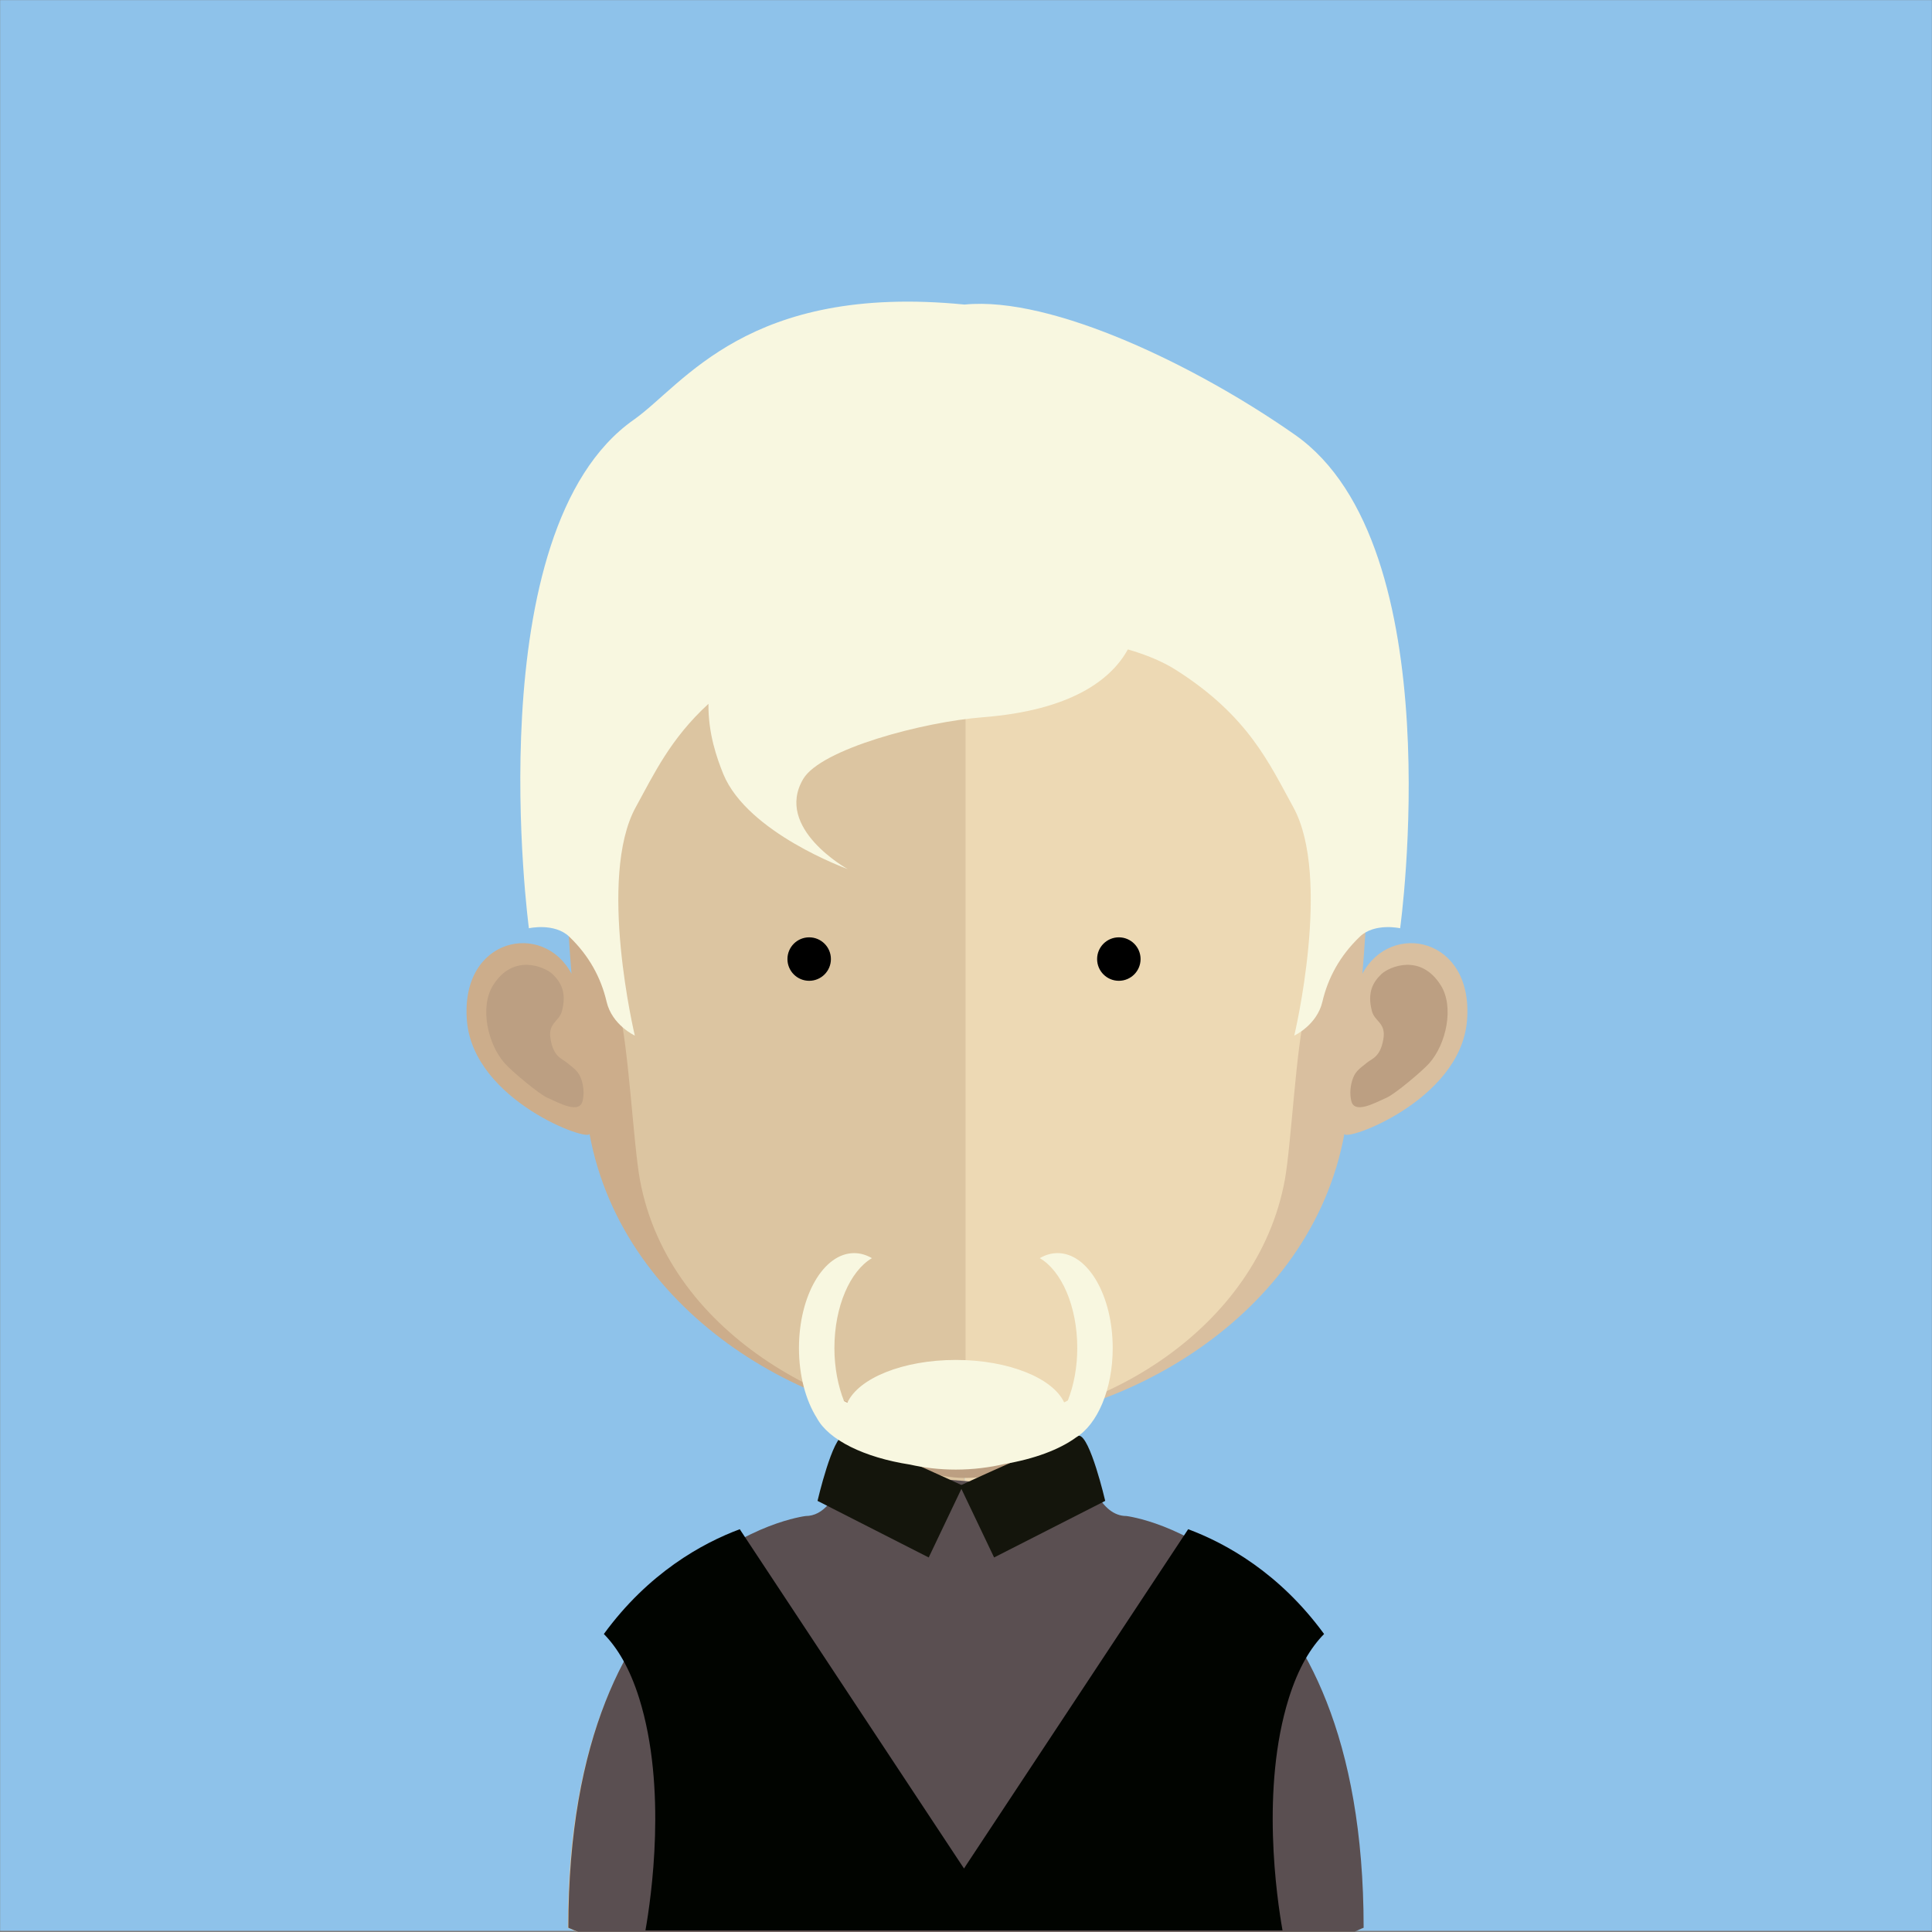 <?xml version="1.0" encoding="utf-8"?>
<!-- Generator: Adobe Illustrator 16.0.3, SVG Export Plug-In . SVG Version: 6.00 Build 0)  -->
<!DOCTYPE svg PUBLIC "-//W3C//DTD SVG 1.1//EN" "http://www.w3.org/Graphics/SVG/1.1/DTD/svg11.dtd">
<svg version="1.1" id="Layer_1" xmlns="http://www.w3.org/2000/svg" xmlns:xlink="http://www.w3.org/1999/xlink" x="0px" y="0px"
	 width="88.9px" height="88.9px" viewBox="0 0 88.9 88.9" enable-background="new 0 0 88.9 88.9" xml:space="preserve">
<rect x="0" y="0" width="88.9" height="88.9" fill="#808080" stroke="none"/>
<g>
	<rect x="0.007" y="0.006" fill="#8EC2EA" width="88.887" height="88.838"/>
	<path fill="#DCC5A1" d="M44.393,56.218v32.674H26.565c-0.287-0.125-0.438-0.186-0.438-0.186c0-17.527,10.916-18.834,10.916-18.834
		c0.813,0,1.397-0.775,1.849-2.031c0.149-0.436,0.291-0.936,0.401-1.482c0.073-0.322,0.138-0.66,0.187-1.021
		c0.103-0.6,0.188-1.234,0.252-1.895c0.035-0.396,0.074-0.797,0.111-1.207c0.16-2.006,0.213-4.186,0.213-6.256
		C40.055,55.979,42.455,56.218,44.393,56.218"/>
	<path fill="#EDD9B4" d="M62.72,88.706c0,0-0.164,0.061-0.428,0.186H44.393V56.218h0.038c1.937,0,4.351-0.236,4.351-0.236
		c0,2.057,0.049,4.209,0.213,6.203c0.035,0.396,0.074,0.797,0.111,1.184c0.076,0.684,0.148,1.332,0.244,1.943v0.014
		c0.041,0.271,0.092,0.523,0.143,0.768c0.215,1.102,0.502,2.006,0.877,2.656c0.375,0.713,0.848,1.123,1.436,1.123
		C51.806,69.872,62.72,71.179,62.72,88.706"/>
	<path fill="#BC9F82" d="M49.358,65.312v0.016c-0.439,0.695-1.949,2.678-4.939,2.678h-0.022c-2.838-0.014-4.49-2.07-4.914-2.666
		c0.099-0.6,0.187-1.236,0.25-1.896c0.037-0.396,0.074-0.795,0.113-1.205c1.385,0.348,2.889,0.559,4.498,0.584h0.053
		c1.649-0.025,3.17-0.246,4.598-0.635c0.035,0.398,0.076,0.799,0.111,1.186C49.183,64.054,49.259,64.704,49.358,65.312"/>
	<rect x="39.483" y="62.187" fill="none" width="9.875" height="5.818"/>
	<path fill="#5A4F51" d="M62.747,88.704c0,0-0.164,0.064-0.428,0.189H26.592c-0.287-0.125-0.439-0.189-0.439-0.189
		c0-17.633,10.916-18.945,10.916-18.945c0.814,0,1.399-0.781,1.85-2.045l5.502,0.436l5.977,0.48
		c0.375,0.715,0.848,1.129,1.436,1.129C51.833,69.759,62.747,71.071,62.747,88.704"/>
	<path fill="#14150C" d="M50.856,69.062c0,0-0.699-2.998-1.211-2.998s-5.477,2.299-5.477,2.299l1.575,3.303L50.856,69.062z"/>
	<path fill="#14150C" d="M37.618,69.062c0,0,0.699-2.998,1.211-2.998s5.479,2.299,5.479,2.299l-1.574,3.303L37.618,69.062z"/>
	<path fill="#010400" d="M60.927,75.188c-2.051-2.811-4.516-4.174-6.254-4.822L44.468,85.808l-0.108,0.17l-0.115-0.17L34.04,70.366
		c-1.737,0.648-4.203,2.012-6.254,4.822c0.605,0.613,1.185,1.549,1.627,2.961c1.293,4.137,0.55,9.184,0.287,10.678h12.787h3.739
		h12.789c-0.264-1.494-1.006-6.541,0.287-10.678C59.743,76.737,60.321,75.802,60.927,75.188"/>
	<path fill="#CCAD8B" d="M44.45,18.743c-18.885,0-18.997,15.754-18.153,26.062c-1.293-2.444-5.125-1.689-4.812,2.16
		c0.301,3.707,5.713,5.625,5.639,5.195c1.548,8.482,10.434,13.385,17.326,13.385c0.043,0,0.092-0.008,0.14-0.008V18.746
		C44.542,18.746,44.493,18.743,44.45,18.743"/>
	<path fill="#BC9F82" d="M22.689,45.337c0.933-1.488,2.372-0.846,2.729-0.521c0.375,0.36,0.673,0.832,0.439,1.71
		c-0.129,0.492-0.652,0.533-0.523,1.285c0.14,0.844,0.535,0.898,0.754,1.09c0.221,0.193,0.497,0.338,0.635,0.693
		c0.137,0.357,0.164,0.738,0.086,1.062c-0.145,0.607-1.033,0.125-1.631-0.148c-0.389-0.172-1.638-1.225-1.951-1.578
		C22.433,48.038,22.066,46.325,22.689,45.337"/>
	<path fill="#D9BF9F" d="M44.54,18.743c18.885,0,18.995,15.754,18.151,26.062c1.295-2.444,5.131-1.689,4.812,2.16
		c-0.301,3.707-5.717,5.625-5.639,5.195c-1.549,8.482-10.436,13.385-17.325,13.385c-0.047,0-0.097-0.008-0.143-0.008V18.746
		C44.443,18.746,44.493,18.743,44.54,18.743"/>
	<path fill="#BC9F82" d="M66.296,45.337c-0.932-1.488-2.371-0.846-2.725-0.521c-0.377,0.36-0.674,0.832-0.443,1.71
		c0.131,0.492,0.656,0.533,0.527,1.285c-0.141,0.844-0.533,0.898-0.758,1.09c-0.219,0.193-0.5,0.338-0.633,0.693
		c-0.137,0.357-0.162,0.738-0.086,1.062c0.143,0.607,1.031,0.125,1.629-0.148c0.393-0.172,1.639-1.225,1.955-1.578
		C66.556,48.038,66.919,46.325,66.296,45.337"/>
	<path fill="#DCC5A1" d="M44.282,23.184c-6.213,0-10.758,1.796-13.514,5.348c-3.84,4.955-3.693,12.526-2.277,17.963
		c0.432,1.66,0.654,6.139,0.953,7.783c1.343,7.35,9.479,11.266,14.838,11.266c0.048,0,0.098-0.01,0.144-0.01V23.188
		C44.379,23.188,44.333,23.184,44.282,23.184"/>
	<path fill="#EDD9B4" d="M57.767,28.537c-2.73-3.525-7.227-5.32-13.34-5.348v42.348c6.12-0.064,13.436-4.355,14.696-11.258
		c0.295-1.645,0.514-6.123,0.951-7.783C61.485,41.074,61.626,33.513,57.767,28.537"/>
	<path fill="#F8F7E0" d="M48.665,57.661c-0.287,0-0.562,0.082-0.82,0.232c1.004,0.586,1.725,2.217,1.725,4.137
		c0,0.893-0.162,1.719-0.432,2.41c-0.055,0.033-0.113,0.061-0.172,0.09c-0.52-1.115-2.553-1.953-4.985-1.953
		c-2.439,0-4.48,0.844-4.99,1.971c-0.049-0.025-0.104-0.053-0.154-0.078c-0.275-0.701-0.442-1.533-0.442-2.439
		c0-1.92,0.726-3.551,1.726-4.137c-0.258-0.15-0.532-0.232-0.818-0.232c-1.404,0-2.539,1.957-2.539,4.369
		c0,1.273,0.318,2.42,0.825,3.221c0.538,1.004,2.17,1.814,4.288,2.141c0.644,0.145,1.354,0.23,2.105,0.23
		c0.801,0,1.563-0.1,2.239-0.258c1.365-0.23,2.523-0.66,3.289-1.219c0.986-0.602,1.691-2.215,1.691-4.115
		C51.2,59.618,50.065,57.661,48.665,57.661"/>
	<path fill="#F8F7E0" d="M59.595,20.012c-4.457-3.128-11.156-6.399-15.212-5.998c-9.987-0.982-12.92,3.685-15.22,5.3
		c-7.271,5.106-4.826,23.399-4.826,23.399s1.17-0.263,1.852,0.383c0.93,0.888,1.471,1.914,1.723,2.997
		c0.252,1.078,1.299,1.559,1.299,1.559s-1.74-7.278,0.047-10.518c0.834-1.514,1.585-3.136,3.341-4.747
		c-0.015,1.363,0.386,2.497,0.685,3.234c1.119,2.713,5.721,4.368,5.721,4.368s-3.387-1.871-2.047-4.142
		c0.81-1.378,5.514-2.63,8.277-2.844c4.02-0.314,5.889-1.71,6.663-3.121c0.844,0.245,1.598,0.554,2.213,0.946
		c3.328,2.111,4.291,4.3,5.395,6.306c1.789,3.24,0.049,10.518,0.049,10.518s1.043-0.48,1.295-1.559
		c0.252-1.083,0.797-2.109,1.727-2.997c0.678-0.646,1.85-0.383,1.85-0.383S66.87,25.118,59.595,20.012"/>
	<circle cx="37.234" cy="44.131" r="1"/>
	<circle cx="51.483" cy="44.131" r="1"/>
</g>
</svg>
